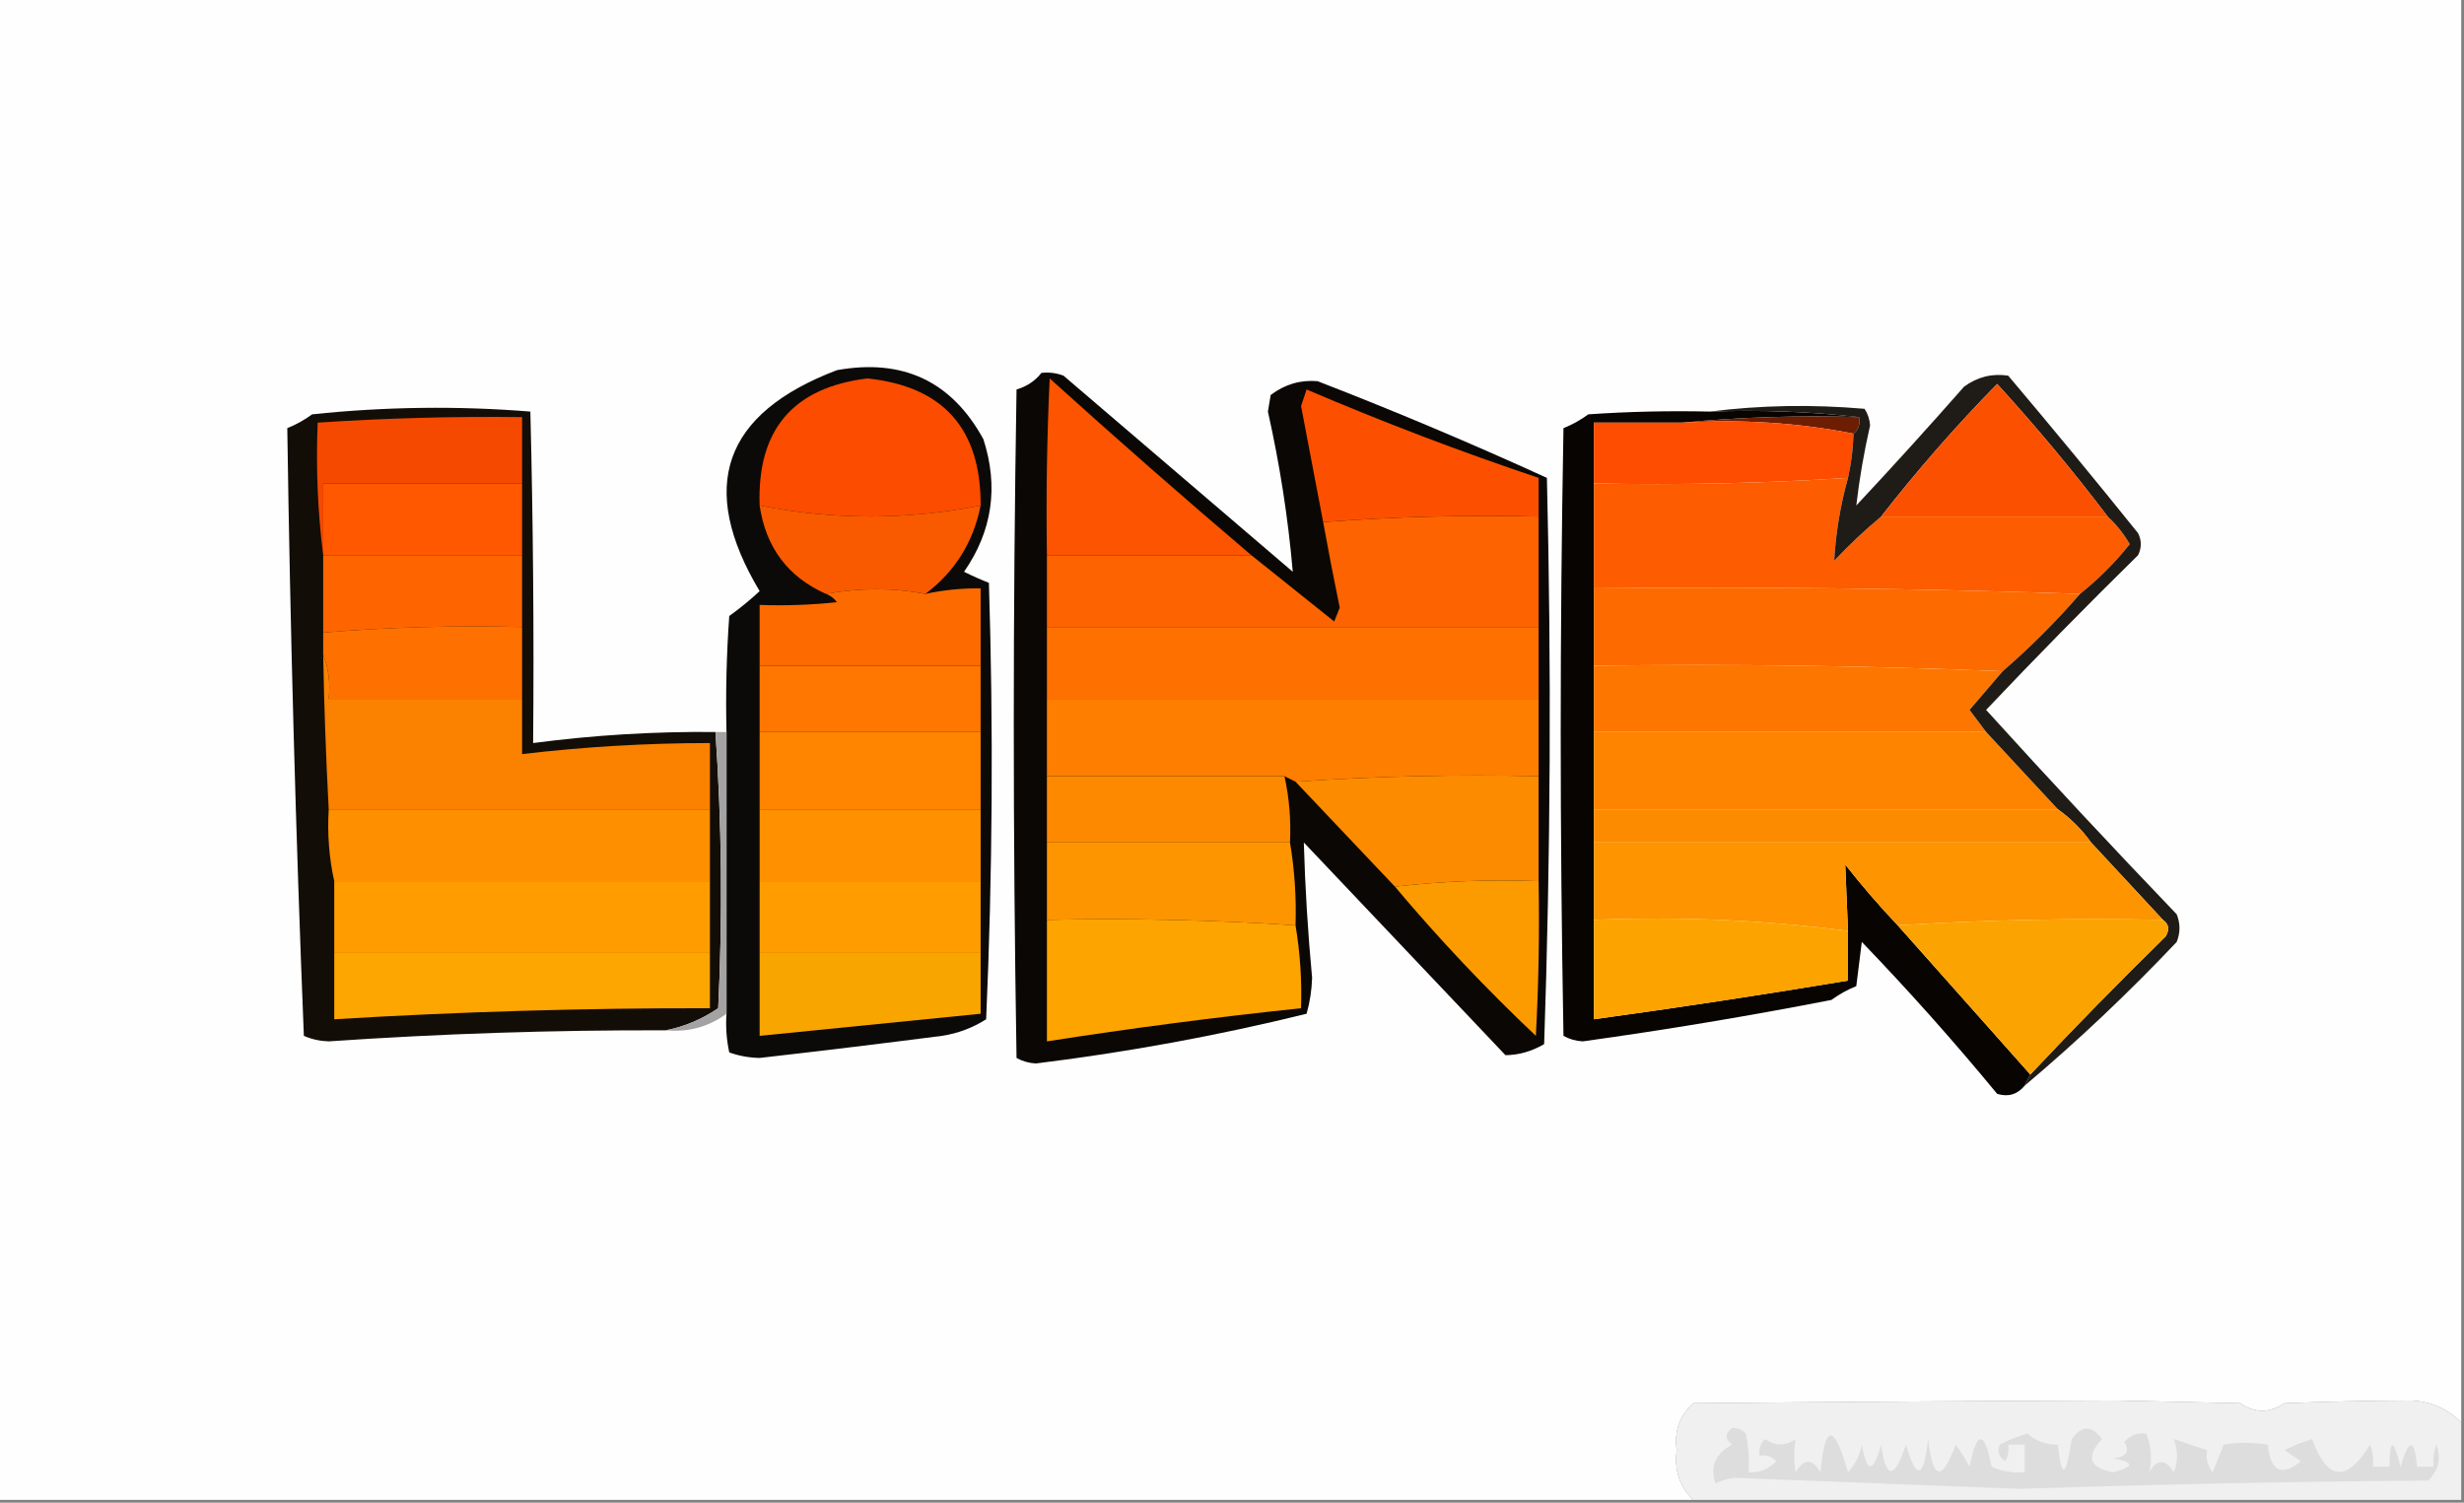 <?xml version="1.0" encoding="UTF-8"?>
<!DOCTYPE svg PUBLIC "-//W3C//DTD SVG 1.1//EN" "http://www.w3.org/Graphics/SVG/1.1/DTD/svg11.dtd">
<svg xmlns="http://www.w3.org/2000/svg" version="1.1" width="446px" height="272px" style="shape-rendering:geometricPrecision; text-rendering:geometricPrecision; image-rendering:optimizeQuality; fill-rule:evenodd; clip-rule:evenodd" xmlns:xlink="http://www.w3.org/1999/xlink">
<rect width="100%" height="100%" fill="#808080" stroke="none"/>
<g><path style="opacity:1" fill="#fefefe" d="M -0.5,-0.5 C 148.167,-0.5 296.833,-0.5 445.5,-0.5C 445.5,85.5 445.5,171.5 445.5,257.5C 443.077,255.02 440.077,253.686 436.5,253.5C 428.922,253.53 421.255,253.697 413.5,254C 410.789,255.805 408.122,255.805 405.5,254C 398,253.833 390.5,253.667 383,253.5C 357.559,253.594 332.059,253.76 306.5,254C 304.005,256.219 303.005,259.052 303.5,262.5C 303.023,266.14 304.023,269.14 306.5,271.5C 204.167,271.5 101.833,271.5 -0.5,271.5C -0.5,180.833 -0.5,90.167 -0.5,-0.5 Z"/></g>
<g><path style="opacity:1" fill="#0c0a09" d="M 131.5,183.5 C 131.5,166.5 131.5,149.5 131.5,132.5C 131.334,125.492 131.5,118.492 132,111.5C 133.925,110.12 135.759,108.62 137.5,107C 126.226,88.158 130.892,74.825 151.5,67C 163.431,64.855 172.265,69.022 178,79.5C 180.784,88.117 179.617,96.117 174.5,103.5C 175.991,104.244 177.491,104.91 179,105.5C 179.824,131.876 179.657,158.209 178.5,184.5C 176.043,186.062 173.376,187.062 170.5,187.5C 159.51,188.915 148.51,190.249 137.5,191.5C 135.571,191.46 133.738,191.127 132,190.5C 131.503,188.19 131.337,185.857 131.5,183.5 Z"/></g>
<g><path style="opacity:1" fill="#130d07" d="M 129.5,132.5 C 130.651,149.093 130.818,165.759 130,182.5C 127.032,184.511 123.866,185.844 120.5,186.5C 100.14,186.438 79.806,187.105 59.5,188.5C 57.9,188.449 56.4,188.116 55,187.5C 53.529,150.836 52.529,114.17 52,77.5C 53.609,76.853 55.109,76.02 56.5,75C 69.722,73.611 82.889,73.445 96,74.5C 96.5,94.497 96.667,114.497 96.5,134.5C 107.444,133.059 118.444,132.392 129.5,132.5 Z"/></g>
<g><path style="opacity:1" fill="#070402" d="M 309.5,74.5 C 318.682,74.173 327.682,74.507 336.5,75.5C 325.654,75.172 314.987,75.506 304.5,76.5C 299.167,76.5 293.833,76.5 288.5,76.5C 288.5,80.167 288.5,83.833 288.5,87.5C 288.5,93.833 288.5,100.167 288.5,106.5C 288.5,111.167 288.5,115.833 288.5,120.5C 288.5,124.5 288.5,128.5 288.5,132.5C 288.5,137.167 288.5,141.833 288.5,146.5C 288.5,148.5 288.5,150.5 288.5,152.5C 288.5,157.167 288.5,161.833 288.5,166.5C 288.5,172.5 288.5,178.5 288.5,184.5C 303.871,182.383 319.204,180.049 334.5,177.5C 334.5,174.5 334.5,171.5 334.5,168.5C 334.325,164.459 334.158,160.459 334,156.5C 337.032,160.359 340.198,164.026 343.5,167.5C 351.529,176.526 359.529,185.526 367.5,194.5C 367.167,195.167 366.833,195.833 366.5,196.5C 365.162,198.113 363.495,198.613 361.5,198C 353.704,188.536 345.538,179.369 337,170.5C 336.667,173.167 336.333,175.833 336,178.5C 334.391,179.147 332.891,179.98 331.5,181C 316.568,183.908 301.568,186.408 286.5,188.5C 285.228,188.43 284.062,188.097 283,187.5C 282.333,150.833 282.333,114.167 283,77.5C 284.609,76.853 286.109,76.02 287.5,75C 294.826,74.5 302.159,74.334 309.5,74.5 Z"/></g>
<g><path style="opacity:1" fill="#6d1d02" d="M 304.5,76.5 C 314.987,75.506 325.654,75.172 336.5,75.5C 336.737,76.791 336.404,77.791 335.5,78.5C 325.554,76.525 315.221,75.858 304.5,76.5 Z"/></g>
<g><path style="opacity:1" fill="#f64900" d="M 94.5,87.5 C 82.5,87.5 70.5,87.5 58.5,87.5C 58.5,91.833 58.5,96.167 58.5,100.5C 57.508,92.684 57.174,84.684 57.5,76.5C 69.815,75.685 82.148,75.351 94.5,75.5C 94.5,79.5 94.5,83.5 94.5,87.5 Z"/></g>
<g><path style="opacity:1" fill="#fc4c00" d="M 177.5,91.5 C 171.071,92.794 164.405,93.461 157.5,93.5C 150.595,93.461 143.929,92.794 137.5,91.5C 137.016,77.823 143.516,70.156 157,68.5C 170.732,69.939 177.565,77.606 177.5,91.5 Z"/></g>
<g><path style="opacity:1" fill="#fe4c00" d="M 304.5,76.5 C 315.221,75.858 325.554,76.525 335.5,78.5C 335.425,81.206 335.092,83.873 334.5,86.5C 319.245,87.483 303.911,87.817 288.5,87.5C 288.5,83.833 288.5,80.167 288.5,76.5C 293.833,76.5 299.167,76.5 304.5,76.5 Z"/></g>
<g><path style="opacity:1" fill="#ff5800" d="M 94.5,87.5 C 94.5,91.833 94.5,96.167 94.5,100.5C 82.5,100.5 70.5,100.5 58.5,100.5C 58.5,96.167 58.5,91.833 58.5,87.5C 70.5,87.5 82.5,87.5 94.5,87.5 Z"/></g>
<g><path style="opacity:1" fill="#f95a00" d="M 137.5,91.5 C 143.929,92.794 150.595,93.461 157.5,93.5C 164.405,93.461 171.071,92.794 177.5,91.5C 176.181,98.147 172.848,103.48 167.5,107.5C 161.688,106.38 155.688,106.38 149.5,107.5C 142.617,104.427 138.617,99.094 137.5,91.5 Z"/></g>
<g><path style="opacity:1" fill="#fd5c00" d="M 334.5,86.5 C 333.12,91.452 332.287,96.452 332,101.5C 334.703,98.629 337.536,95.962 340.5,93.5C 354.167,93.5 367.833,93.5 381.5,93.5C 383.054,94.914 384.388,96.581 385.5,98.5C 382.812,101.854 379.812,104.854 376.5,107.5C 347.338,106.502 318.005,106.169 288.5,106.5C 288.5,100.167 288.5,93.833 288.5,87.5C 303.911,87.817 319.245,87.483 334.5,86.5 Z"/></g>
<g><path style="opacity:1" fill="#fe6500" d="M 58.5,100.5 C 70.5,100.5 82.5,100.5 94.5,100.5C 94.5,104.833 94.5,109.167 94.5,113.5C 82.42,113.188 70.42,113.521 58.5,114.5C 58.5,109.833 58.5,105.167 58.5,100.5 Z"/></g>
<g><path style="opacity:1" fill="#fd6a00" d="M 149.5,107.5 C 155.688,106.38 161.688,106.38 167.5,107.5C 170.786,106.793 174.119,106.46 177.5,106.5C 177.5,111.167 177.5,115.833 177.5,120.5C 164.167,120.5 150.833,120.5 137.5,120.5C 137.5,116.833 137.5,113.167 137.5,109.5C 142.179,109.666 146.845,109.499 151.5,109C 150.956,108.283 150.289,107.783 149.5,107.5 Z"/></g>
<g><path style="opacity:1" fill="#fd6a00" d="M 288.5,106.5 C 318.005,106.169 347.338,106.502 376.5,107.5C 372.167,112.5 367.5,117.167 362.5,121.5C 338.006,120.502 313.339,120.169 288.5,120.5C 288.5,115.833 288.5,111.167 288.5,106.5 Z"/></g>
<g><path style="opacity:1" fill="#fe7100" d="M 94.5,113.5 C 94.5,117.833 94.5,122.167 94.5,126.5C 82.833,126.5 71.167,126.5 59.5,126.5C 59.806,123.615 59.473,120.948 58.5,118.5C 58.5,117.167 58.5,115.833 58.5,114.5C 70.42,113.521 82.42,113.188 94.5,113.5 Z"/></g>
<g><path style="opacity:1" fill="#ff7700" d="M 137.5,120.5 C 150.833,120.5 164.167,120.5 177.5,120.5C 177.5,124.5 177.5,128.5 177.5,132.5C 164.167,132.5 150.833,132.5 137.5,132.5C 137.5,128.5 137.5,124.5 137.5,120.5 Z"/></g>
<g><path style="opacity:1" fill="#fd7600" d="M 288.5,120.5 C 313.339,120.169 338.006,120.502 362.5,121.5C 360.523,123.814 358.523,126.147 356.5,128.5C 357.524,129.852 358.524,131.185 359.5,132.5C 335.833,132.5 312.167,132.5 288.5,132.5C 288.5,128.5 288.5,124.5 288.5,120.5 Z"/></g>
<g><path style="opacity:1" fill="#a3a3a3" d="M 129.5,132.5 C 130.167,132.5 130.833,132.5 131.5,132.5C 131.5,149.5 131.5,166.5 131.5,183.5C 128.274,185.877 124.607,186.877 120.5,186.5C 123.866,185.844 127.032,184.511 130,182.5C 130.818,165.759 130.651,149.093 129.5,132.5 Z"/></g>
<g><path style="opacity:1" fill="#fb8100" d="M 58.5,118.5 C 59.473,120.948 59.806,123.615 59.5,126.5C 71.167,126.5 82.833,126.5 94.5,126.5C 94.5,129.833 94.5,133.167 94.5,136.5C 105.788,135.171 117.122,134.504 128.5,134.5C 128.5,138.5 128.5,142.5 128.5,146.5C 105.5,146.5 82.5,146.5 59.5,146.5C 59.001,137.174 58.667,127.841 58.5,118.5 Z"/></g>
<g><path style="opacity:1" fill="#ff8400" d="M 137.5,132.5 C 150.833,132.5 164.167,132.5 177.5,132.5C 177.5,137.167 177.5,141.833 177.5,146.5C 164.167,146.5 150.833,146.5 137.5,146.5C 137.5,141.833 137.5,137.167 137.5,132.5 Z"/></g>
<g><path style="opacity:1" fill="#fe8400" d="M 288.5,132.5 C 312.167,132.5 335.833,132.5 359.5,132.5C 363.805,137.141 368.139,141.807 372.5,146.5C 344.5,146.5 316.5,146.5 288.5,146.5C 288.5,141.833 288.5,137.167 288.5,132.5 Z"/></g>
<g><path style="opacity:1" fill="#0b0705" d="M 188.5,67.5 C 189.873,67.343 191.207,67.51 192.5,68C 206.333,79.833 220.167,91.667 234,103.5C 233.159,93.783 231.659,84.116 229.5,74.5C 229.667,73.5 229.833,72.5 230,71.5C 232.568,69.562 235.402,68.729 238.5,69C 252.552,74.446 266.385,80.279 280,86.5C 280.829,120.738 280.662,154.905 279.5,189C 277.253,190.309 274.92,190.975 272.5,191C 260.333,178.167 248.167,165.333 236,152.5C 236.231,160.64 236.731,168.807 237.5,177C 237.435,179.225 237.102,181.392 236.5,183.5C 220.403,187.462 204.07,190.462 187.5,192.5C 186.228,192.43 185.062,192.097 184,191.5C 183.333,151.167 183.333,110.833 184,70.5C 185.878,69.947 187.378,68.947 188.5,67.5 Z"/></g>
<g><path style="opacity:1" fill="#fe7e00" d="M 189.5,126.5 C 219.167,126.5 248.833,126.5 278.5,126.5C 278.5,131.167 278.5,135.833 278.5,140.5C 263.657,140.171 248.99,140.504 234.5,141.5C 233.833,141.167 233.167,140.833 232.5,140.5C 218.167,140.5 203.833,140.5 189.5,140.5C 189.5,135.833 189.5,131.167 189.5,126.5 Z"/></g>
<g><path style="opacity:1" fill="#fe7100" d="M 189.5,113.5 C 219.167,113.5 248.833,113.5 278.5,113.5C 278.5,117.833 278.5,122.167 278.5,126.5C 248.833,126.5 219.167,126.5 189.5,126.5C 189.5,122.167 189.5,117.833 189.5,113.5 Z"/></g>
<g><path style="opacity:1" fill="#fd6300" d="M 278.5,93.5 C 278.5,100.167 278.5,106.833 278.5,113.5C 248.833,113.5 219.167,113.5 189.5,113.5C 189.5,109.167 189.5,104.833 189.5,100.5C 201.833,100.5 214.167,100.5 226.5,100.5C 231.481,104.476 236.481,108.476 241.5,112.5C 241.833,111.667 242.167,110.833 242.5,110C 241.433,104.832 240.433,99.666 239.5,94.5C 252.421,93.52 265.421,93.186 278.5,93.5 Z"/></g>
<g><path style="opacity:1" fill="#fc5400" d="M 226.5,100.5 C 214.167,100.5 201.833,100.5 189.5,100.5C 189.333,89.828 189.5,79.162 190,68.5C 202.064,79.404 214.23,90.071 226.5,100.5 Z"/></g>
<g><path style="opacity:1" fill="#fc5000" d="M 278.5,93.5 C 265.421,93.186 252.421,93.52 239.5,94.5C 238.17,87.514 236.836,80.514 235.5,73.5C 235.833,72.5 236.167,71.5 236.5,70.5C 250.311,76.409 264.311,81.742 278.5,86.5C 278.5,88.833 278.5,91.167 278.5,93.5 Z"/></g>
<g><path style="opacity:1" fill="#1f1b17" d="M 366.5,196.5 C 366.833,195.833 367.167,195.167 367.5,194.5C 375.464,186.035 383.631,177.702 392,169.5C 392.74,168.251 392.573,167.251 391.5,166.5C 387.167,161.833 382.833,157.167 378.5,152.5C 376.833,150.167 374.833,148.167 372.5,146.5C 368.139,141.807 363.805,137.141 359.5,132.5C 358.524,131.185 357.524,129.852 356.5,128.5C 358.523,126.147 360.523,123.814 362.5,121.5C 367.5,117.167 372.167,112.5 376.5,107.5C 379.812,104.854 382.812,101.854 385.5,98.5C 384.388,96.581 383.054,94.914 381.5,93.5C 375.203,85.202 368.537,77.202 361.5,69.5C 354.031,77.116 347.031,85.116 340.5,93.5C 337.536,95.962 334.703,98.629 332,101.5C 332.287,96.452 333.12,91.452 334.5,86.5C 335.092,83.873 335.425,81.206 335.5,78.5C 336.404,77.791 336.737,76.791 336.5,75.5C 327.682,74.507 318.682,74.173 309.5,74.5C 318.657,73.342 327.991,73.176 337.5,74C 338.081,74.893 338.415,75.893 338.5,77C 337.393,81.859 336.56,86.692 336,91.5C 342.617,84.428 349.117,77.261 355.5,70C 357.923,68.221 360.59,67.555 363.5,68C 371.453,77.408 379.286,86.908 387,96.5C 387.667,97.833 387.667,99.167 387,100.5C 377.652,109.681 368.486,119.014 359.5,128.5C 370.817,140.984 382.317,153.317 394,165.5C 394.667,167.167 394.667,168.833 394,170.5C 385.246,179.758 376.079,188.425 366.5,196.5 Z"/></g>
<g><path style="opacity:1" fill="#fb5000" d="M 381.5,93.5 C 367.833,93.5 354.167,93.5 340.5,93.5C 347.031,85.116 354.031,77.116 361.5,69.5C 368.537,77.202 375.203,85.202 381.5,93.5 Z"/></g>
<g><path style="opacity:1" fill="#fc8900" d="M 189.5,140.5 C 203.833,140.5 218.167,140.5 232.5,140.5C 233.36,144.434 233.693,148.434 233.5,152.5C 218.833,152.5 204.167,152.5 189.5,152.5C 189.5,148.5 189.5,144.5 189.5,140.5 Z"/></g>
<g><path style="opacity:1" fill="#fd8b00" d="M 278.5,140.5 C 278.5,146.833 278.5,153.167 278.5,159.5C 269.651,159.174 260.984,159.507 252.5,160.5C 246.528,154.193 240.528,147.86 234.5,141.5C 248.99,140.504 263.657,140.171 278.5,140.5 Z"/></g>
<g><path style="opacity:1" fill="#fd8b00" d="M 288.5,146.5 C 316.5,146.5 344.5,146.5 372.5,146.5C 374.833,148.167 376.833,150.167 378.5,152.5C 348.5,152.5 318.5,152.5 288.5,152.5C 288.5,150.5 288.5,148.5 288.5,146.5 Z"/></g>
<g><path style="opacity:1" fill="#fe9000" d="M 59.5,146.5 C 82.5,146.5 105.5,146.5 128.5,146.5C 128.5,150.833 128.5,155.167 128.5,159.5C 105.833,159.5 83.167,159.5 60.5,159.5C 59.564,155.265 59.231,150.931 59.5,146.5 Z"/></g>
<g><path style="opacity:1" fill="#ff9000" d="M 137.5,146.5 C 150.833,146.5 164.167,146.5 177.5,146.5C 177.5,150.833 177.5,155.167 177.5,159.5C 164.167,159.5 150.833,159.5 137.5,159.5C 137.5,155.167 137.5,150.833 137.5,146.5 Z"/></g>
<g><path style="opacity:1" fill="#fd9400" d="M 288.5,152.5 C 318.5,152.5 348.5,152.5 378.5,152.5C 382.833,157.167 387.167,161.833 391.5,166.5C 375.325,166.17 359.325,166.504 343.5,167.5C 340.198,164.026 337.032,160.359 334,156.5C 334.158,160.459 334.325,164.459 334.5,168.5C 319.408,166.54 304.075,165.874 288.5,166.5C 288.5,161.833 288.5,157.167 288.5,152.5 Z"/></g>
<g><path style="opacity:1" fill="#fd9500" d="M 189.5,152.5 C 204.167,152.5 218.833,152.5 233.5,152.5C 234.329,157.453 234.663,162.453 234.5,167.5C 219.578,166.517 204.578,166.184 189.5,166.5C 189.5,161.833 189.5,157.167 189.5,152.5 Z"/></g>
<g><path style="opacity:1" fill="#fc9b00" d="M 278.5,159.5 C 278.666,168.839 278.5,178.173 278,187.5C 268.93,178.933 260.43,169.933 252.5,160.5C 260.984,159.507 269.651,159.174 278.5,159.5 Z"/></g>
<g><path style="opacity:1" fill="#ff9d00" d="M 60.5,159.5 C 83.167,159.5 105.833,159.5 128.5,159.5C 128.5,163.833 128.5,168.167 128.5,172.5C 105.833,172.5 83.167,172.5 60.5,172.5C 60.5,168.167 60.5,163.833 60.5,159.5 Z"/></g>
<g><path style="opacity:1" fill="#ff9d00" d="M 137.5,159.5 C 150.833,159.5 164.167,159.5 177.5,159.5C 177.5,163.833 177.5,168.167 177.5,172.5C 164.167,172.5 150.833,172.5 137.5,172.5C 137.5,168.167 137.5,163.833 137.5,159.5 Z"/></g>
<g><path style="opacity:1" fill="#fda500" d="M 60.5,172.5 C 83.167,172.5 105.833,172.5 128.5,172.5C 128.5,175.833 128.5,179.167 128.5,182.5C 105.808,182.463 83.141,183.129 60.5,184.5C 60.5,180.5 60.5,176.5 60.5,172.5 Z"/></g>
<g><path style="opacity:1" fill="#fda400" d="M 189.5,166.5 C 204.578,166.184 219.578,166.517 234.5,167.5C 235.329,172.453 235.663,177.453 235.5,182.5C 220.12,184.109 204.787,186.109 189.5,188.5C 189.5,181.167 189.5,173.833 189.5,166.5 Z"/></g>
<g><path style="opacity:1" fill="#fda300" d="M 288.5,166.5 C 304.075,165.874 319.408,166.54 334.5,168.5C 334.5,171.5 334.5,174.5 334.5,177.5C 319.204,180.049 303.871,182.383 288.5,184.5C 288.5,178.5 288.5,172.5 288.5,166.5 Z"/></g>
<g><path style="opacity:1" fill="#fba300" d="M 391.5,166.5 C 392.573,167.251 392.74,168.251 392,169.5C 383.631,177.702 375.464,186.035 367.5,194.5C 359.529,185.526 351.529,176.526 343.5,167.5C 359.325,166.504 375.325,166.17 391.5,166.5 Z"/></g>
<g><path style="opacity:1" fill="#f8a500" d="M 137.5,172.5 C 150.833,172.5 164.167,172.5 177.5,172.5C 177.5,176.167 177.5,179.833 177.5,183.5C 164.167,184.833 150.833,186.167 137.5,187.5C 137.5,182.5 137.5,177.5 137.5,172.5 Z"/></g>
<g><path style="opacity:1" fill="#f0f0f0" d="M 445.5,257.5 C 445.5,262.167 445.5,266.833 445.5,271.5C 399.167,271.5 352.833,271.5 306.5,271.5C 304.023,269.14 303.023,266.14 303.5,262.5C 303.005,259.052 304.005,256.219 306.5,254C 332.059,253.76 357.559,253.594 383,253.5C 390.5,253.667 398,253.833 405.5,254C 408.122,255.805 410.789,255.805 413.5,254C 421.255,253.697 428.922,253.53 436.5,253.5C 440.077,253.686 443.077,255.02 445.5,257.5 Z"/></g>
<g><path style="opacity:1" fill="#dddddd" d="M 313.5,258.5 C 314.496,258.414 315.329,258.748 316,259.5C 316.497,261.81 316.663,264.143 316.5,266.5C 318.484,266.617 320.15,265.95 321.5,264.5C 320.675,263.614 319.675,263.281 318.5,263.5C 318.281,262.325 318.614,261.325 319.5,260.5C 321.371,261.767 323.204,261.767 325,260.5C 324.695,262.443 324.695,264.443 325,266.5C 326.563,263.956 328.063,263.956 329.5,266.5C 330.346,257.624 332.013,257.624 334.5,266.5C 335.806,265.088 336.64,263.421 337,261.5C 337.909,266.73 339.075,266.73 340.5,261.5C 341.366,267.866 342.866,267.866 345,261.5C 346.876,268.026 348.209,267.693 349,260.5C 349.833,267.938 351.499,268.271 354,261.5C 354.923,262.759 355.757,264.092 356.5,265.5C 357.833,258.833 359.167,258.833 360.5,265.5C 362.409,266.348 364.409,266.682 366.5,266.5C 366.5,264.833 366.5,263.167 366.5,261.5C 365.5,261.5 364.5,261.5 363.5,261.5C 363.649,262.552 363.483,263.552 363,264.5C 361.77,263.725 361.437,262.725 362,261.5C 363.57,260.642 365.237,259.975 367,259.5C 368.597,260.885 370.43,261.551 372.5,261.5C 373.111,267.793 373.944,267.46 375,260.5C 376.775,257.956 378.608,257.956 380.5,260.5C 377.494,263.668 378.161,265.668 382.5,266.5C 386.353,265.496 386.353,264.662 382.5,264C 384.886,263.716 385.552,262.716 384.5,261C 385.563,259.812 386.897,259.312 388.5,259.5C 389.408,261.891 389.574,264.224 389,266.5C 390.402,264.027 391.902,264.027 393.5,266.5C 394.231,264.599 394.231,262.599 393.5,260.5C 395.5,261.167 397.5,261.833 399.5,262.5C 399.238,263.978 399.571,265.311 400.5,266.5C 401.167,264.833 401.833,263.167 402.5,261.5C 405.053,261.055 407.72,261.055 410.5,261.5C 410.953,266.346 412.953,267.346 416.5,264.5C 415.5,263.833 414.5,263.167 413.5,262.5C 415.108,261.682 416.775,261.015 418.5,260.5C 421.263,268.063 424.763,268.397 429,261.5C 429.49,262.793 429.657,264.127 429.5,265.5C 430.5,265.5 431.5,265.5 432.5,265.5C 432.557,260.318 433.224,260.318 434.5,265.5C 436.058,260.306 437.058,260.306 437.5,265.5C 438.5,265.5 439.5,265.5 440.5,265.5C 440.343,264.127 440.51,262.793 441,261.5C 441.896,264.025 441.396,266.192 439.5,268C 414.81,268.185 390.143,268.685 365.5,269.5C 348.338,268.826 331.171,268.16 314,267.5C 312.774,267.645 311.607,267.978 310.5,268.5C 309.501,265.479 310.501,263.146 313.5,261.5C 312.209,260.473 312.209,259.473 313.5,258.5 Z"/></g>
</svg>
